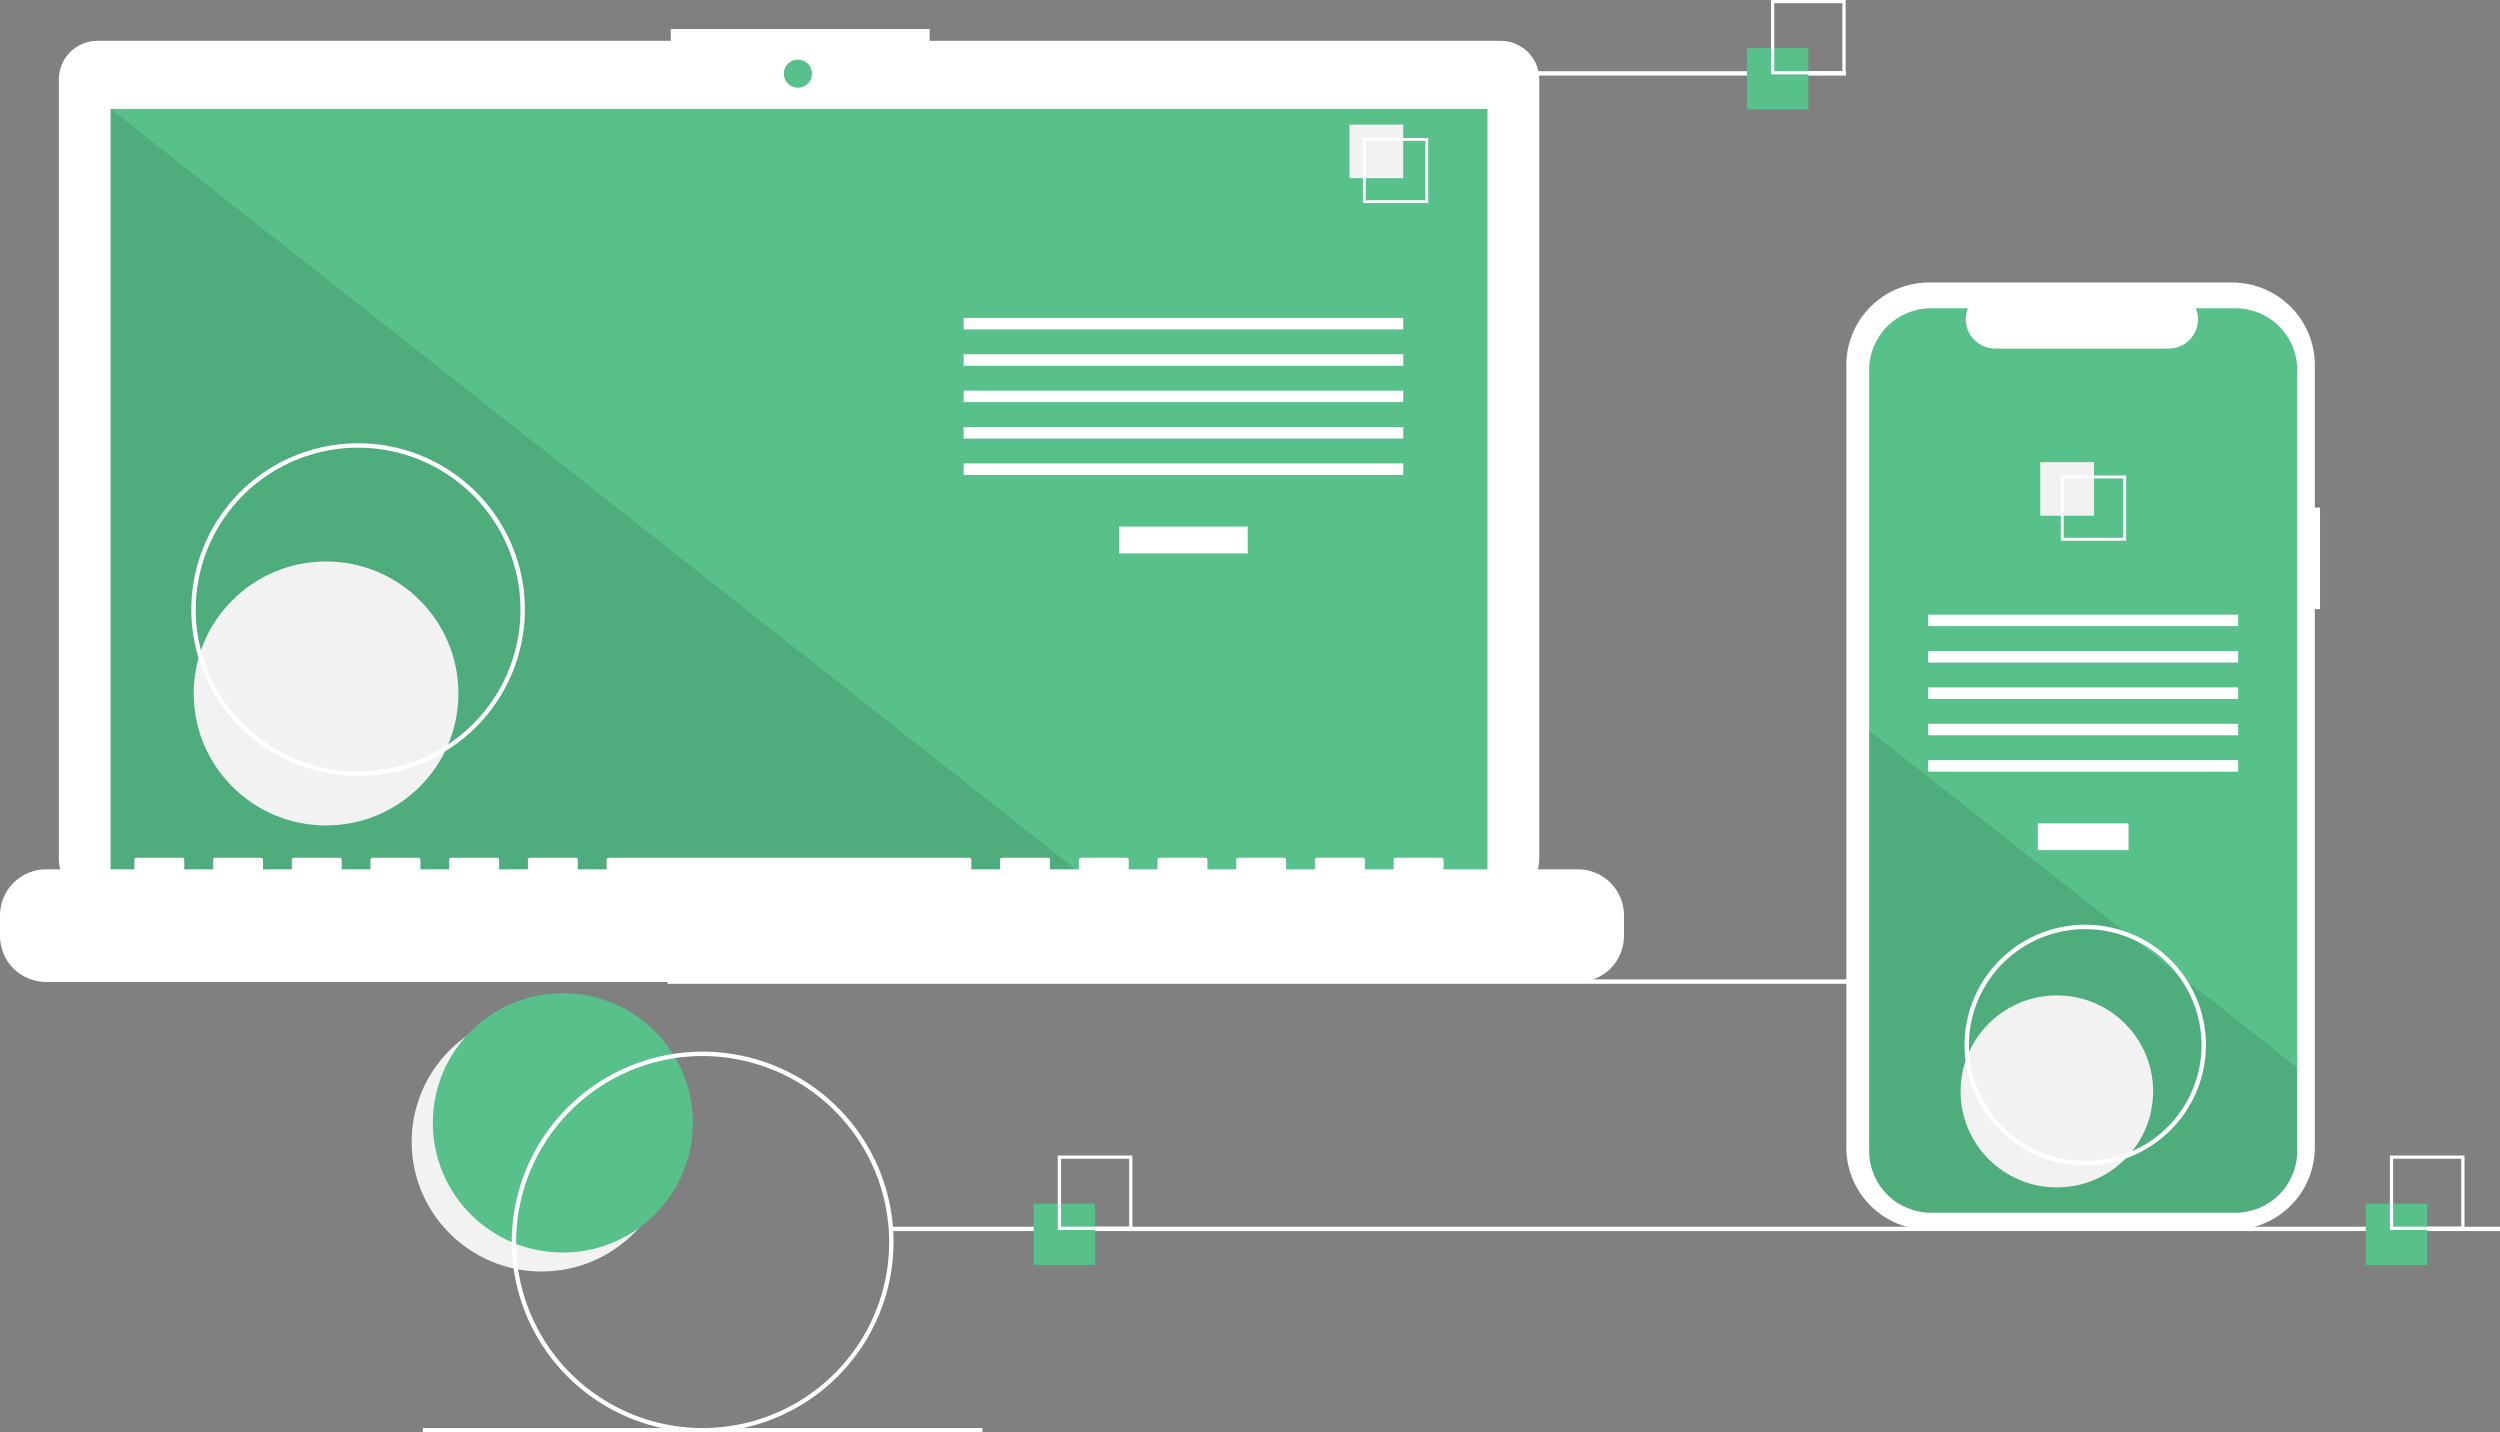 <svg width="185" height="106" viewBox="0 0 185 106" fill="none" xmlns="http://www.w3.org/2000/svg">
<rect x="0" y="0" width="185" height="106" fill="#808080" stroke="none"/>
<g clip-path="url(#clip0)">
<path d="M40.084 94.091C45.398 94.091 49.705 89.796 49.705 84.497C49.705 79.198 45.398 74.903 40.084 74.903C34.771 74.903 30.463 79.198 30.463 84.497C30.463 89.796 34.771 94.091 40.084 94.091Z" fill="#F2F2F2"/>
<path d="M41.649 92.687C46.962 92.687 51.27 88.392 51.27 83.093C51.27 77.794 46.962 73.499 41.649 73.499C36.335 73.499 32.028 77.794 32.028 83.093C32.028 88.392 36.335 92.687 41.649 92.687Z" fill="#58C08B"/>
<path d="M168.435 72.477H49.397V72.801H168.435V72.477Z" fill="white"/>
<path d="M111.047 3.021H68.796V2.152H49.638V3.021H7.212C6.837 3.021 6.465 3.094 6.118 3.237C5.772 3.381 5.457 3.591 5.191 3.855C4.926 4.12 4.715 4.434 4.572 4.78C4.428 5.126 4.354 5.496 4.354 5.87V63.564C4.354 64.32 4.655 65.044 5.191 65.579C5.727 66.114 6.454 66.414 7.212 66.414H111.047C111.805 66.414 112.532 66.114 113.068 65.579C113.604 65.044 113.905 64.32 113.905 63.564V5.87C113.905 5.496 113.831 5.126 113.688 4.78C113.544 4.434 113.333 4.12 113.068 3.855C112.803 3.591 112.488 3.381 112.141 3.237C111.794 3.094 111.422 3.021 111.047 3.021Z" fill="white"/>
<path d="M110.073 8.057H8.186V65.372H110.073V8.057Z" fill="#58C08B"/>
<path d="M59.043 6.494C59.62 6.494 60.088 6.028 60.088 5.452C60.088 4.876 59.62 4.41 59.043 4.41C58.465 4.41 57.998 4.876 57.998 5.452C57.998 6.028 58.465 6.494 59.043 6.494Z" fill="#58C08B"/>
<path opacity="0.1" d="M80.935 65.372H8.186V8.057L80.935 65.372Z" fill="black"/>
<path d="M24.128 61.083C29.537 61.083 33.922 56.711 33.922 51.317C33.922 45.923 29.537 41.55 24.128 41.55C18.719 41.55 14.334 45.923 14.334 51.317C14.334 56.711 18.719 61.083 24.128 61.083Z" fill="#F2F2F2"/>
<path d="M92.333 38.968H82.816V40.951H92.333V38.968Z" fill="white"/>
<path d="M103.839 23.527H71.31V24.377H103.839V23.527Z" fill="white"/>
<path d="M103.839 26.218H71.31V27.068H103.839V26.218Z" fill="white"/>
<path d="M103.839 28.91H71.31V29.76H103.839V28.91Z" fill="white"/>
<path d="M103.839 31.602H71.31V32.452H103.839V31.602Z" fill="white"/>
<path d="M103.839 34.293H71.31V35.143H103.839V34.293Z" fill="white"/>
<path d="M103.839 9.22H99.862V13.187H103.839V9.22Z" fill="#F2F2F2"/>
<path d="M105.686 15.028H100.856V10.212H105.686V15.028ZM101.066 14.819H105.476V10.421H101.066V14.819Z" fill="white"/>
<path d="M116.766 64.33H106.822V63.615C106.822 63.597 106.819 63.578 106.812 63.561C106.804 63.544 106.794 63.528 106.781 63.515C106.768 63.502 106.752 63.492 106.735 63.484C106.717 63.477 106.699 63.474 106.68 63.474H103.271C103.252 63.474 103.234 63.477 103.217 63.484C103.199 63.492 103.184 63.502 103.171 63.515C103.157 63.528 103.147 63.544 103.14 63.561C103.133 63.578 103.129 63.597 103.129 63.615V64.33H100.998V63.615C100.998 63.597 100.995 63.578 100.987 63.561C100.98 63.544 100.97 63.528 100.957 63.515C100.943 63.502 100.928 63.492 100.911 63.484C100.893 63.477 100.875 63.474 100.856 63.474H97.447C97.428 63.474 97.41 63.477 97.393 63.484C97.375 63.492 97.36 63.502 97.347 63.515C97.333 63.528 97.323 63.544 97.316 63.561C97.309 63.578 97.305 63.597 97.305 63.615V64.33H95.174V63.615C95.174 63.597 95.171 63.578 95.163 63.561C95.156 63.544 95.146 63.528 95.133 63.515C95.119 63.502 95.104 63.492 95.087 63.484C95.069 63.477 95.051 63.474 95.032 63.474H91.623C91.604 63.474 91.586 63.477 91.569 63.484C91.551 63.492 91.536 63.502 91.522 63.515C91.509 63.528 91.499 63.544 91.492 63.561C91.484 63.578 91.481 63.597 91.481 63.615V64.33H89.35V63.615C89.35 63.597 89.346 63.578 89.339 63.561C89.332 63.544 89.322 63.528 89.308 63.515C89.295 63.502 89.28 63.492 89.262 63.484C89.245 63.477 89.227 63.474 89.208 63.474H85.799C85.78 63.474 85.762 63.477 85.744 63.484C85.727 63.492 85.712 63.502 85.698 63.515C85.685 63.528 85.675 63.544 85.668 63.561C85.66 63.578 85.657 63.597 85.657 63.615V64.33H83.526V63.615C83.526 63.597 83.522 63.578 83.515 63.561C83.508 63.544 83.498 63.528 83.484 63.515C83.471 63.502 83.456 63.492 83.438 63.484C83.421 63.477 83.403 63.474 83.384 63.474H79.975C79.956 63.474 79.938 63.477 79.92 63.484C79.903 63.492 79.888 63.502 79.874 63.515C79.861 63.528 79.851 63.544 79.844 63.561C79.836 63.578 79.833 63.597 79.833 63.615V64.33H77.702V63.615C77.702 63.597 77.698 63.578 77.691 63.561C77.684 63.544 77.674 63.528 77.66 63.515C77.647 63.502 77.631 63.492 77.614 63.484C77.597 63.477 77.579 63.474 77.56 63.474H74.151C74.132 63.474 74.114 63.477 74.096 63.484C74.079 63.492 74.063 63.502 74.05 63.515C74.037 63.528 74.026 63.544 74.019 63.561C74.012 63.578 74.009 63.597 74.009 63.615V64.33H71.878V63.615C71.878 63.597 71.874 63.578 71.867 63.561C71.86 63.544 71.849 63.528 71.836 63.515C71.823 63.502 71.807 63.492 71.79 63.484C71.773 63.477 71.754 63.474 71.736 63.474H45.03C45.011 63.474 44.993 63.477 44.976 63.484C44.959 63.492 44.943 63.502 44.93 63.515C44.916 63.528 44.906 63.544 44.899 63.561C44.892 63.578 44.888 63.597 44.888 63.615V64.33H42.757V63.615C42.757 63.597 42.754 63.578 42.746 63.561C42.739 63.544 42.729 63.528 42.716 63.515C42.703 63.502 42.687 63.492 42.67 63.484C42.652 63.477 42.634 63.474 42.615 63.474H39.206C39.187 63.474 39.169 63.477 39.152 63.484C39.135 63.492 39.119 63.502 39.106 63.515C39.092 63.528 39.082 63.544 39.075 63.561C39.068 63.578 39.064 63.597 39.064 63.615V64.33H36.933V63.615C36.933 63.597 36.93 63.578 36.922 63.561C36.915 63.544 36.905 63.528 36.892 63.515C36.879 63.502 36.863 63.492 36.846 63.484C36.828 63.477 36.81 63.474 36.791 63.474H33.382C33.363 63.474 33.345 63.477 33.328 63.484C33.31 63.492 33.295 63.502 33.282 63.515C33.268 63.528 33.258 63.544 33.251 63.561C33.244 63.578 33.24 63.597 33.24 63.615V64.33H31.109V63.615C31.109 63.597 31.105 63.578 31.098 63.561C31.091 63.544 31.081 63.528 31.068 63.515C31.054 63.502 31.039 63.492 31.021 63.484C31.004 63.477 30.986 63.474 30.967 63.474H27.558C27.539 63.474 27.521 63.477 27.503 63.484C27.486 63.492 27.471 63.502 27.457 63.515C27.444 63.528 27.434 63.544 27.427 63.561C27.419 63.578 27.416 63.597 27.416 63.615V64.33H25.285V63.615C25.285 63.597 25.281 63.578 25.274 63.561C25.267 63.544 25.257 63.528 25.244 63.515C25.23 63.502 25.215 63.492 25.197 63.484C25.18 63.477 25.162 63.474 25.143 63.474H21.734C21.715 63.474 21.697 63.477 21.679 63.484C21.662 63.492 21.646 63.502 21.633 63.515C21.62 63.528 21.61 63.544 21.603 63.561C21.595 63.578 21.592 63.597 21.592 63.615V64.33H19.461V63.615C19.461 63.597 19.457 63.578 19.45 63.561C19.443 63.544 19.433 63.528 19.419 63.515C19.406 63.502 19.39 63.492 19.373 63.484C19.356 63.477 19.338 63.474 19.319 63.474H15.91C15.891 63.474 15.873 63.477 15.855 63.484C15.838 63.492 15.822 63.502 15.809 63.515C15.796 63.528 15.786 63.544 15.778 63.561C15.771 63.578 15.768 63.597 15.768 63.615V64.33H13.637V63.615C13.637 63.597 13.633 63.578 13.626 63.561C13.619 63.544 13.608 63.528 13.595 63.515C13.582 63.502 13.566 63.492 13.549 63.484C13.532 63.477 13.514 63.474 13.495 63.474H10.086C10.067 63.474 10.049 63.477 10.031 63.484C10.014 63.492 9.998 63.502 9.985 63.515C9.972 63.528 9.962 63.544 9.954 63.561C9.947 63.578 9.944 63.597 9.944 63.615V64.33H3.409C2.505 64.33 1.638 64.688 0.999 65.326C0.359 65.963 8.61415e-07 66.828 0 67.729V69.267C2.58425e-06 70.168 0.359 71.033 0.999 71.671C1.638 72.308 2.505 72.666 3.409 72.666H116.766C117.67 72.666 118.537 72.308 119.177 71.671C119.816 71.033 120.175 70.168 120.175 69.267V67.729C120.175 66.828 119.816 65.963 119.177 65.326C118.537 64.688 117.67 64.33 116.766 64.33Z" fill="white"/>
<path d="M26.499 57.416C24.058 57.416 21.672 56.695 19.642 55.342C17.612 53.99 16.03 52.068 15.096 49.819C14.162 47.57 13.918 45.095 14.394 42.708C14.87 40.32 16.045 38.127 17.771 36.406C19.498 34.684 21.697 33.512 24.091 33.037C26.485 32.562 28.967 32.806 31.222 33.738C33.477 34.669 35.405 36.247 36.761 38.271C38.117 40.295 38.841 42.674 38.841 45.109C38.837 48.372 37.536 51.5 35.222 53.807C32.908 56.115 29.771 57.413 26.499 57.416ZM26.499 33.125C24.122 33.125 21.799 33.828 19.822 35.144C17.846 36.461 16.306 38.333 15.396 40.523C14.487 42.712 14.249 45.122 14.712 47.447C15.176 49.771 16.32 51.907 18.001 53.583C19.682 55.258 21.823 56.4 24.154 56.862C26.485 57.325 28.902 57.087 31.098 56.18C33.294 55.273 35.171 53.737 36.491 51.767C37.812 49.796 38.516 47.479 38.516 45.109C38.513 41.931 37.245 38.885 34.992 36.639C32.74 34.392 29.685 33.128 26.499 33.125Z" fill="white"/>
<path d="M136.605 5.27H95.194V5.594H136.605V5.27Z" fill="white"/>
<path d="M185 90.777H65.962V91.101H185V90.777Z" fill="white"/>
<path d="M72.701 105.676H31.29V106H72.701V105.676Z" fill="white"/>
<path d="M81.037 89.07H76.49V93.604H81.037V89.07Z" fill="#58C08B"/>
<path d="M83.798 91.013H78.276V85.507H83.798V91.013ZM78.516 90.774H83.558V85.746H78.516V90.774Z" fill="white"/>
<path d="M133.817 3.563H129.269V8.097H133.817V3.563Z" fill="#58C08B"/>
<path d="M136.577 5.506H131.056V0H136.577V5.506ZM131.296 5.267H136.337V0.239H131.296V5.267Z" fill="white"/>
<path d="M179.613 89.07H175.066V93.604H179.613V89.07Z" fill="#58C08B"/>
<path d="M182.374 91.013H176.852V85.507H182.374V91.013ZM177.092 90.774H182.134V85.746H177.092V90.774Z" fill="white"/>
<path d="M171.683 37.564H171.297V27.012C171.297 26.21 171.139 25.416 170.831 24.675C170.523 23.934 170.072 23.26 169.503 22.693C168.935 22.126 168.259 21.676 167.516 21.369C166.773 21.062 165.977 20.904 165.172 20.904H142.753C141.948 20.904 141.152 21.062 140.409 21.369C139.666 21.676 138.991 22.126 138.422 22.693C137.853 23.26 137.402 23.934 137.094 24.675C136.786 25.416 136.628 26.21 136.628 27.012V84.904C136.628 85.706 136.786 86.5 137.094 87.241C137.402 87.982 137.853 88.656 138.422 89.223C138.991 89.79 139.666 90.24 140.409 90.547C141.152 90.854 141.948 91.012 142.753 91.012H165.172C165.977 91.012 166.773 90.854 167.516 90.547C168.259 90.24 168.935 89.79 169.503 89.223C170.072 88.656 170.523 87.982 170.831 87.241C171.139 86.5 171.297 85.706 171.297 84.904V45.076H171.683V37.564Z" fill="white"/>
<path d="M169.993 27.371V85.179C169.993 86.388 169.511 87.549 168.654 88.404C167.796 89.26 166.633 89.741 165.42 89.741H142.892C141.679 89.741 140.515 89.26 139.658 88.404C138.8 87.549 138.318 86.388 138.319 85.179V27.371C138.319 26.162 138.801 25.002 139.658 24.146C140.516 23.291 141.679 22.811 142.892 22.811H145.625C145.49 23.14 145.439 23.497 145.475 23.85C145.512 24.203 145.635 24.543 145.834 24.837C146.032 25.132 146.301 25.374 146.615 25.541C146.93 25.708 147.281 25.795 147.637 25.795H160.481C160.837 25.795 161.188 25.708 161.503 25.541C161.817 25.374 162.086 25.132 162.284 24.837C162.483 24.543 162.606 24.203 162.643 23.85C162.679 23.497 162.628 23.14 162.493 22.811H165.42C166.632 22.811 167.796 23.291 168.653 24.146C169.511 25.002 169.993 26.162 169.993 27.371Z" fill="#58C08B"/>
<path d="M157.511 60.926H150.8V62.91H157.511V60.926Z" fill="white"/>
<path d="M165.624 45.486H142.687V46.336H165.624V45.486Z" fill="white"/>
<path d="M165.624 48.178H142.687V49.028H165.624V48.178Z" fill="white"/>
<path d="M165.624 50.869H142.687V51.719H165.624V50.869Z" fill="white"/>
<path d="M165.624 53.56H142.687V54.41H165.624V53.56Z" fill="white"/>
<path d="M165.624 56.252H142.687V57.102H165.624V56.252Z" fill="white"/>
<path d="M154.957 34.2H150.979V38.166H154.957V34.2Z" fill="#F2F2F2"/>
<path d="M152.502 35.191V40.007H157.332V35.191H152.502ZM157.122 39.798H152.712V35.4H157.122V39.798Z" fill="white"/>
<path opacity="0.1" d="M169.993 79.005V85.179C169.993 86.388 169.511 87.549 168.654 88.404C167.796 89.26 166.633 89.74 165.42 89.741H142.892C141.679 89.74 140.515 89.26 139.658 88.404C138.8 87.549 138.318 86.388 138.319 85.179V54.051L157.298 69.004L157.623 69.26L161.153 72.04L161.483 72.301L169.993 79.005Z" fill="black"/>
<path d="M152.207 87.867C156.141 87.867 159.331 84.687 159.331 80.763C159.331 76.84 156.141 73.659 152.207 73.659C148.272 73.659 145.083 76.84 145.083 80.763C145.083 84.687 148.272 87.867 152.207 87.867Z" fill="#F2F2F2"/>
<path d="M51.995 106C49.201 106 46.469 105.174 44.146 103.626C41.822 102.077 40.012 99.877 38.942 97.302C37.873 94.728 37.593 91.895 38.138 89.162C38.683 86.429 40.029 83.919 42.005 81.948C43.981 79.978 46.498 78.636 49.239 78.092C51.98 77.549 54.821 77.828 57.402 78.894C59.984 79.96 62.191 81.766 63.743 84.083C65.296 86.4 66.124 89.124 66.124 91.911C66.12 95.646 64.63 99.227 61.981 101.869C59.333 104.51 55.741 105.996 51.995 106ZM51.995 78.145C49.265 78.145 46.596 78.953 44.326 80.465C42.056 81.978 40.287 84.128 39.242 86.643C38.197 89.158 37.924 91.926 38.457 94.596C38.989 97.266 40.304 99.719 42.235 101.644C44.165 103.569 46.625 104.88 49.303 105.412C51.98 105.943 54.756 105.67 57.278 104.628C59.8 103.586 61.956 101.822 63.473 99.558C64.99 97.295 65.799 94.633 65.799 91.911C65.795 88.261 64.34 84.762 61.752 82.182C59.164 79.601 55.655 78.15 51.995 78.145Z" fill="white"/>
<path d="M154.307 86.243C152.54 86.243 150.813 85.72 149.344 84.742C147.876 83.763 146.731 82.372 146.055 80.744C145.379 79.117 145.202 77.326 145.546 75.598C145.891 73.87 146.742 72.283 147.991 71.037C149.24 69.792 150.832 68.944 152.564 68.6C154.297 68.256 156.093 68.433 157.725 69.107C159.357 69.781 160.752 70.922 161.733 72.387C162.715 73.852 163.239 75.574 163.239 77.336C163.236 79.697 162.294 81.961 160.62 83.631C158.945 85.301 156.675 86.24 154.307 86.243ZM154.307 68.753C152.604 68.753 150.94 69.256 149.525 70.199C148.109 71.142 147.006 72.483 146.355 74.051C145.703 75.619 145.533 77.345 145.865 79.01C146.197 80.675 147.017 82.204 148.221 83.405C149.424 84.605 150.958 85.423 152.628 85.754C154.297 86.085 156.028 85.915 157.6 85.265C159.173 84.616 160.517 83.516 161.463 82.104C162.409 80.693 162.914 79.033 162.914 77.336C162.911 75.06 162.004 72.878 160.39 71.269C158.776 69.66 156.589 68.755 154.307 68.753Z" fill="white"/>
</g>
<defs>
<clipPath id="clip0">
<rect width="185" height="106" rx="15" fill="white"/>
</clipPath>
</defs>
</svg>
